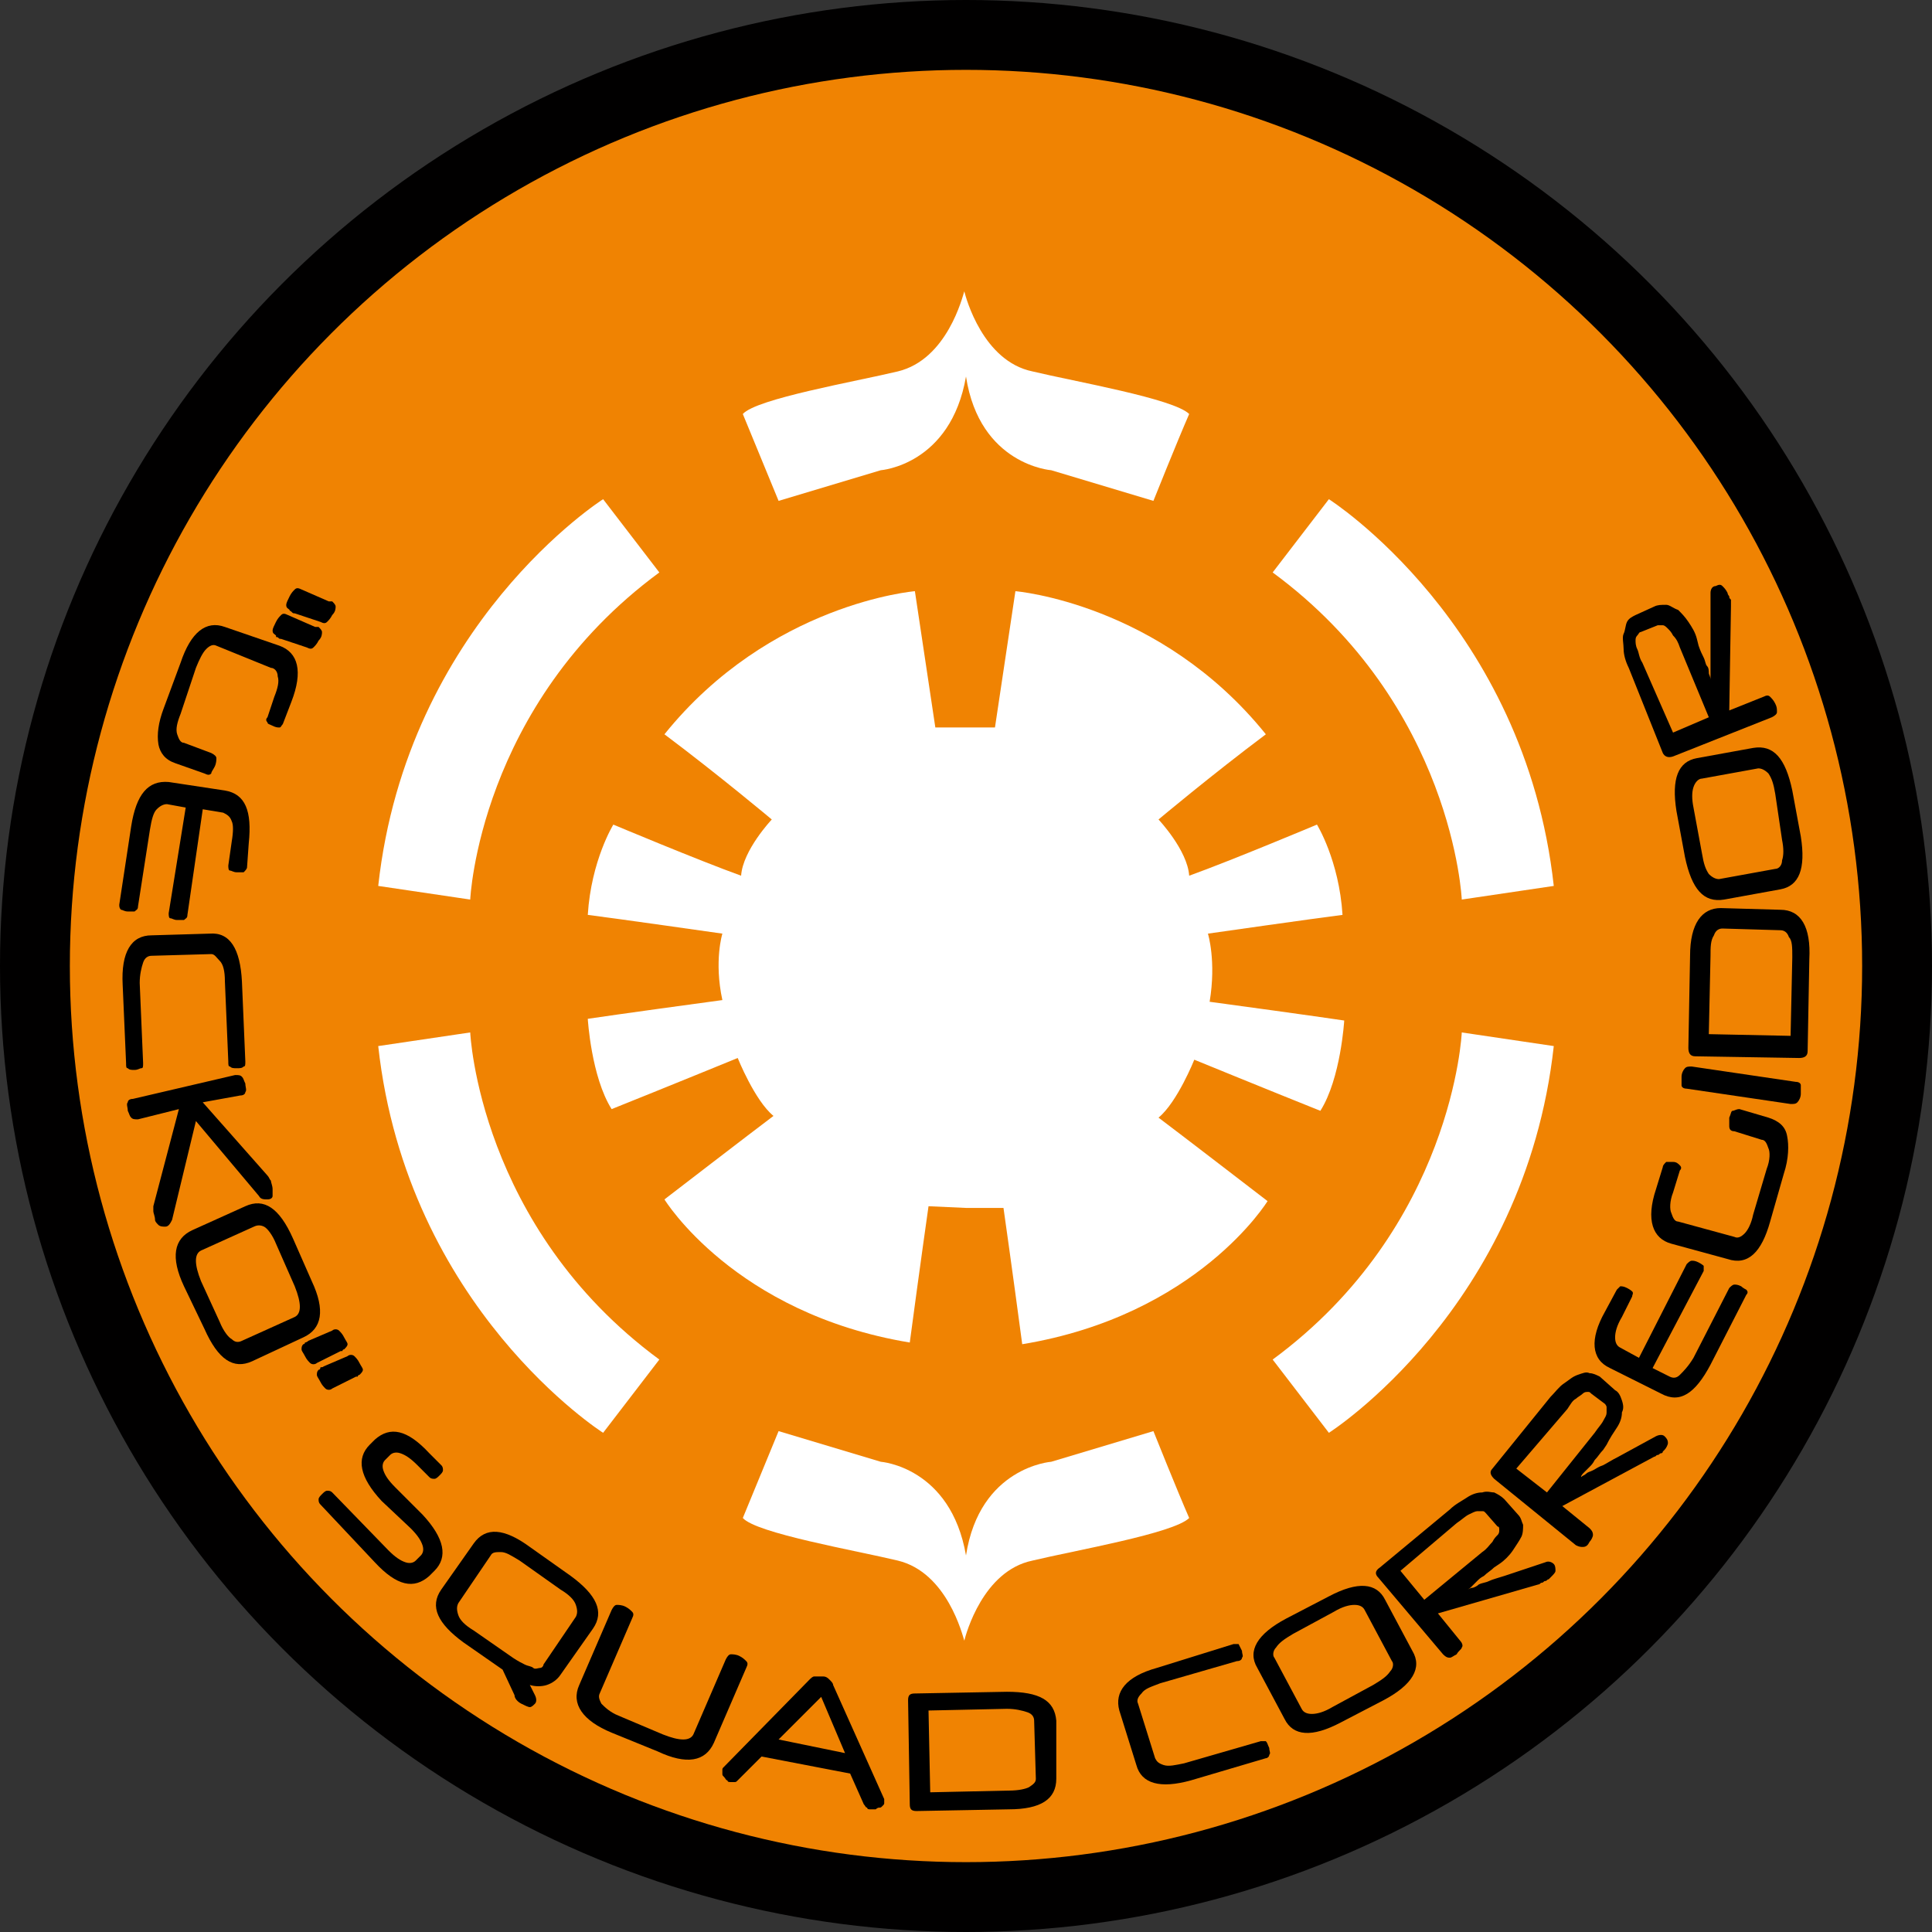 <svg enable-background="new 0 0 113.4 113.4" viewBox="0 0 113.4 113.4" xmlns="http://www.w3.org/2000/svg"><rect x="0" y="0" width="113.4" height="113.4" fill="#333333" stroke="none"/><circle cx="56.7" cy="56.7" fill="#010000" r="56.7"/><circle cx="56.7" cy="56.7" fill="#f08302" r="52.6"/><g fill="#fff"><path d="m70.9 54.8s6.3-.9 7.9-1.1c-.2-3.2-1.5-5.3-1.5-5.3s-5 2.1-7.5 3c-.1-1.5-1.8-3.3-1.8-3.3s3.1-2.6 6.3-5c-6.2-7.7-14.7-8.4-14.7-8.4l-1.2 8h-1.8-1.7l-1.2-8s-8.5.7-14.7 8.4c3.2 2.4 6.3 5 6.3 5s-1.7 1.8-1.8 3.3c-2.5-.9-7.5-3-7.5-3s-1.3 2.1-1.5 5.3c1.6.2 7.9 1.1 7.9 1.1s-.5 1.6 0 3.9c-5.9.8-7.9 1.1-7.9 1.1s.2 3.4 1.4 5.3c3-1.2 7.4-3 7.4-3s1 2.5 2.1 3.4c-1.2.9-6.4 4.9-6.4 4.9s4.1 6.7 14.4 8.4c.6-4.5 1.1-8 1.1-8l2.2.1h2.2s.5 3.5 1.1 8c10.3-1.7 14.4-8.4 14.4-8.4s-5.2-4-6.4-4.9c1.1-.9 2.1-3.4 2.1-3.4s4.4 1.8 7.4 3c1.2-1.9 1.4-5.3 1.4-5.3s-2-.3-7.9-1.1c.4-2.4-.1-4-.1-4z"/><path d="m60.6 21.8c-2.9-.6-3.9-4.3-4-4.7-.1.3-1 4-3.9 4.7-2.5.6-8.3 1.6-9.1 2.5.7 1.7 2.1 5.1 2.1 5.1l6-1.8s4.1-.3 5-5.5c.8 5.2 5 5.5 5 5.5l6 1.8s1.4-3.5 2.1-5.1c-.9-.9-6.7-1.9-9.2-2.5z"/><path d="m74.7 33.6 3.3-4.3s11.5 7.3 13.2 22.7c-5.4.8-5.4.8-5.4.8s-.5-11.4-11.1-19.2z"/><path d="m60.6 91.6c-2.9.6-3.9 4.3-4 4.7-.1-.3-1-4-3.9-4.7-2.5-.6-8.3-1.6-9.1-2.5.7-1.7 2.1-5.1 2.1-5.1l6 1.8s4.1.3 5 5.5c.8-5.2 5-5.5 5-5.5l6-1.8s1.4 3.5 2.1 5.1c-.9.9-6.7 1.9-9.2 2.5z"/><path d="m74.7 79.8 3.3 4.3s11.5-7.3 13.2-22.7c-5.4-.8-5.4-.8-5.4-.8s-.5 11.4-11.1 19.2z"/><path d="m38.7 33.6-3.3-4.3s-11.5 7.3-13.2 22.7c5.4.8 5.4.8 5.4.8s.5-11.4 11.1-19.2z"/><path d="m38.7 79.8-3.3 4.3s-11.5-7.3-13.2-22.7c5.4-.8 5.4-.8 5.4-.8s.5 11.4 11.1 19.2z"/></g><path d="m18.5 36.8h.2c.1.1.2.2.2.3s0 .3-.2.5c-.1.2-.2.3-.3.4s-.2.1-.4 0l-1.5-.5c-.1 0-.1 0-.2-.1-.1 0-.1 0-.1-.1-.1-.1-.2-.1-.2-.3 0-.1.1-.3.2-.5s.2-.3.3-.4.2-.1.4 0zm .8-1.5h.2c.1.1.2.2.2.3s0 .3-.2.5c-.1.2-.2.3-.3.4s-.2.1-.4 0l-1.5-.5c-.1 0-.1 0-.2-.1s-.1 0-.1-.1c-.1-.1-.2-.1-.2-.3 0-.1.1-.3.2-.5s.2-.3.3-.4.2-.1.4 0z"/><path d="m10.3 44.8c-.6-.2-.9-.6-1-1.1-.1-.6 0-1.3.3-2.1l1-2.7c.6-1.8 1.5-2.5 2.6-2.1l3.2 1.1c1.1.4 1.4 1.5.7 3.3l-.5 1.3c-.1.1-.1.2-.2.2s-.2 0-.4-.1-.3-.1-.3-.2c-.1-.1-.1-.2 0-.3l.4-1.2c.2-.5.3-.9.2-1.2 0-.3-.2-.5-.4-.5l-3.2-1.3c-.2-.1-.4 0-.6.2s-.4.6-.6 1.1l-.9 2.7c-.2.5-.3.9-.2 1.2s.2.5.4.5l1.6.6c.2.1.3.2.3.3s0 .3-.1.5-.2.3-.2.4c-.1.1-.2.1-.4 0z"/><path d="m10.9 47.4-1.1-.2c-.2 0-.4.1-.6.3s-.3.6-.4 1.2l-.7 4.5c0 .2-.1.2-.2.3-.1 0-.2 0-.4 0s-.3-.1-.4-.1c-.1-.1-.1-.2-.1-.3l.7-4.6c.3-1.9 1-2.7 2.2-2.6l3.3.5c1.2.2 1.6 1.2 1.4 3.1l-.1 1.4c0 .1-.1.2-.2.3-.1 0-.2 0-.4 0s-.3-.1-.4-.1-.1-.2-.1-.3l.2-1.4c.1-.6.1-1 0-1.2-.1-.3-.3-.4-.5-.5l-1.2-.2-.9 6.2c0 .2-.1.2-.2.3-.1 0-.2 0-.4 0s-.3-.1-.4-.1-.1-.2-.1-.3z"/><path d="m7.2 57.8c-.1-1.9.5-2.9 1.7-2.9l3.4-.1c1.2-.1 1.8.9 1.9 2.8l.2 4.7c0 .2 0 .3-.1.3-.1.1-.2.1-.4.1s-.3 0-.4-.1c-.1 0-.1-.1-.1-.3l-.2-4.7c0-.6-.1-1-.3-1.2s-.3-.4-.5-.4l-3.5.1c-.2 0-.4.1-.5.4s-.2.7-.2 1.2l.2 4.7c0 .2 0 .3-.1.3s-.2.1-.4.1-.3 0-.4-.1c-.1 0-.1-.1-.1-.3z"/><path d="m11.9 64.7 3.8 4.3c.1.1.1.2.2.3 0 .1.1.3.1.5v.4c0 .1-.1.2-.3.2s-.4 0-.5-.2l-3.7-4.4-1.4 5.8c-.1.2-.2.4-.4.4-.1 0-.3 0-.4-.1s-.2-.2-.2-.3c0-.2-.1-.4-.1-.5s0-.2 0-.3l1.5-5.7-2.4.6c-.2 0-.3 0-.4-.1s-.1-.2-.2-.4c0-.2-.1-.4 0-.5 0-.1.1-.2.3-.2l6-1.4c.2 0 .3 0 .4.1s.1.2.2.4c0 .2.1.4 0 .5 0 .1-.1.2-.3.2z"/><path d="m10.8 75.5c-.8-1.7-.6-2.8.5-3.3l3.1-1.4c1.1-.5 2 .1 2.8 1.9l1.1 2.5c.8 1.7.6 2.8-.5 3.3l-3 1.4c-1.1.5-2-.1-2.8-1.9zm2.1 2.1c.2.5.5.9.7 1 .2.2.4.2.6.1l3.1-1.4c.2-.1.3-.3.3-.6s-.1-.7-.3-1.2l-1.1-2.5c-.2-.5-.5-.9-.7-1s-.4-.1-.6 0l-3.1 1.4c-.2.1-.3.3-.3.6s.1.7.3 1.2z"/><path d="m18.6 80c-.1.1-.3.1-.4 0s-.2-.2-.3-.4-.2-.3-.2-.4 0-.2.1-.3c0 0 .1 0 .1-.1 0 0 .1 0 .2-.1l1.4-.6c.1-.1.3-.1.4 0s .2.2.3.4.2.3.2.4-.1.2-.2.3c0 0-.1 0-.1.1h-.1zm.9 1.5c-.1.1-.3.1-.4 0s-.2-.2-.3-.4-.2-.3-.2-.4 0-.2.1-.3c0 0 .1 0 .1-.1s.1 0 .2-.1l1.4-.6c.1-.1.3-.1.4 0s .2.2.3.4.2.3.2.4-.1.2-.2.3c0 0-.1 0-.1.1h-.1z"/><path d="m22.4 88.1c-1.3-1.4-1.5-2.5-.7-3.3l.3-.3c.9-.8 1.9-.6 3.2.8l.7.7c.1.1.1.2.1.3s-.1.2-.2.3-.2.2-.3.2-.2 0-.3-.1l-.7-.7c-.4-.4-.7-.6-1-.7s-.5 0-.6.1l-.3.3c-.1.1-.2.3-.1.6s.3.6.7 1l1.6 1.6c1.3 1.4 1.5 2.5.7 3.3l-.3.3c-.9.8-1.9.6-3.2-.8l-3.2-3.4c-.1-.1-.1-.2-.1-.3s.1-.2.2-.3.2-.2.3-.2.2 0 .3.1l3.3 3.4c.4.4.7.6 1 .7s.5 0 .6-.1l.3-.3c.1-.1.2-.3.1-.6s-.3-.6-.7-1z"/><path d="m32.9 98.3c-.2.3-.5.5-.8.6s-.7.1-1 0l .3.6c.1.2.1.4 0 .5s-.2.2-.3.2-.3-.1-.5-.2-.4-.3-.4-.5l-.7-1.5-2.3-1.6c-1.5-1.1-2-2.1-1.3-3.1l1.9-2.7c.7-1 1.8-.9 3.3.2l2.4 1.7c1.5 1.1 2 2.1 1.3 3.1zm-2.8-1c .3.2.5.3.7.4s.4.1.5.2.3 0 .4 0 .2-.1.2-.2l1.9-2.8c.1-.2.1-.4 0-.7s-.4-.6-.9-.9l-2.4-1.7c-.5-.3-.8-.5-1.1-.5s-.5 0-.6.2l-1.9 2.8c-.1.2-.1.4 0 .7s.4.6.9.9z"/><path d="m35.9 101.7c-1.7-.7-2.4-1.7-1.9-2.8l1.9-4.4c.1-.2.2-.3.3-.3s.3 0 .5.1.3.2.4.3.1.2 0 .4l-1.9 4.4c-.1.2 0 .4.1.6.2.2.5.5 1 .7l2.6 1.1c.5.2.9.3 1.2.3s.5-.1.6-.3l1.9-4.4c.1-.2.2-.3.3-.3s.3 0 .5.1.3.2.4.3.1.2 0 .4l-1.9 4.4c-.5 1.1-1.6 1.3-3.3.5z"/><path d="m48.3 98.4c.2 0 .3.1.4.2s.2.2.2.3l3 6.7v.2c0 .1 0 .1-.1.2s-.1.1-.2.1-.2.1-.2.1c-.1 0-.2 0-.3 0s-.2 0-.2-.1c-.1 0-.1-.1-.2-.2l-.8-1.8-5.2-1-1.4 1.4c-.1.1-.1.1-.2.1s-.2 0-.2 0c-.1 0-.2 0-.2-.1-.1 0-.1-.1-.2-.2s-.1-.1-.1-.2 0-.1 0-.2 0-.1.1-.2l5-5.1c.1-.1.2-.2.3-.2zm-2.6 3.7 3.9.8-1.4-3.3z"/><path d="m62 104.4c0 1.2-.9 1.8-2.8 1.8l-5.4.1c-.3 0-.4-.1-.4-.4l-.1-6.1c0-.3.1-.4.4-.4l5.4-.1c1.9 0 2.8.5 2.9 1.7zm-7.4.8 4.6-.1c.6 0 1-.1 1.2-.2.3-.2.4-.3.4-.5l-.1-3.4c0-.2-.1-.4-.4-.5s-.7-.2-1.2-.2l-4.6.1z"/><path d="m69.9 104.5c-1.8.5-2.9.2-3.2-.9l-1-3.2c-.3-1.1.4-2 2.2-2.5l4.5-1.4h.3s.1.2.2.4c0 .2.1.3 0 .4 0 .1-.1.2-.3.2l-4.5 1.3c-.5.2-.9.3-1.1.6-.2.2-.3.4-.2.6l1 3.2c.1.2.2.3.5.4s.7 0 1.2-.1l4.5-1.3h.3c.1.1.1.2.2.4 0 .2.1.3 0 .4 0 .1-.1.2-.2.2z"/><path d="m78.7 101.1c-1.7.9-2.8.8-3.3-.2l-1.6-3c-.6-1 0-2 1.7-2.9l2.5-1.3c1.7-.9 2.8-.8 3.3.2l1.6 3c .6 1 0 2-1.7 2.9zm1.9-2.2c.5-.3.8-.5 1-.8.2-.2.2-.5.1-.6l-1.6-3c-.1-.2-.3-.3-.6-.3s-.7.1-1.2.4l-2.4 1.3c-.5.3-.8.5-1 .8-.2.2-.2.5-.1.6l1.6 3c .1.2.3.3.6.3s.7-.1 1.2-.4z"/><path d="m80.9 92.6c-.2-.2-.2-.4.1-.6l4.1-3.4c.3-.3.7-.5 1-.7s.6-.3.9-.3c.3-.1.5 0 .7 0 .2.1.4.2.6.4l.8.9c.2.2.2.4.3.6 0 .2 0 .5-.1.7s-.3.5-.5.8-.5.6-.8.8l-.3.2c-.2.2-.4.3-.6.5-.2.1-.3.2-.4.3s-.2.2-.3.3-.2.2-.3.2c.1 0 .2-.1.3-.1s.3-.1.4-.2c.2-.1.4-.1.6-.2s.6-.2.9-.3l2.4-.8c.2-.1.4 0 .5.1s.1.3.1.4-.1.2-.3.4l-.1.1c-.1 0-.1.1-.2.1s-.1.1-.2.1-.1.1-.2.1l-5.9 1.7 1.3 1.6c.1.1.2.3.1.4 0 .1-.2.2-.3.4-.2.1-.3.2-.4.2s-.2 0-.4-.2zm1.3-.4 1.4 1.7 3.4-2.8c.3-.2.4-.4.6-.6.1-.2.2-.3.3-.4s.1-.2.1-.3 0-.2-.1-.2l-.7-.8c-.1-.1-.1-.1-.2-.1s-.2 0-.3 0-.3.1-.5.2-.4.3-.7.5z"/><path d="m87.7 86.8c-.2-.2-.3-.4-.1-.6l3.4-4.2c.3-.3.5-.6.8-.8s.5-.4.8-.5.5-.2.7-.1c.2 0 .4.1.6.2l.9.8c.2.1.3.3.4.6s.1.5 0 .7c0 .3-.1.6-.3.9s-.4.6-.6 1l-.2.3c-.2.2-.3.4-.5.6-.1.2-.2.3-.3.4s-.2.2-.3.3-.2.2-.2.3c.1-.1.2-.1.3-.2s.2-.1.4-.2.3-.2.6-.3c.2-.1.5-.3.9-.5l2.2-1.2c.2-.1.4-.1.5 0s .2.2.2.4c0 .1-.1.3-.2.4l-.1.1c0 .1-.1.1-.1.1-.1 0-.1.1-.2.1s-.1.1-.2.1l-5.4 2.9 1.6 1.3c.1.1.2.2.2.4 0 .1-.1.3-.2.4-.1.2-.2.3-.4.3-.1 0-.2 0-.4-.1zm1.3-.6 1.8 1.4 2.8-3.5c.2-.3.4-.5.5-.7s.2-.3.2-.5c0-.1 0-.2 0-.3s-.1-.2-.1-.2l-.8-.6c-.1-.1-.1-.1-.2-.1s-.2 0-.3.1-.3.2-.4.3c-.2.1-.3.3-.5.6z"/><path d="m97 80.3 1 .5c.2.1.4.1.6-.1s.5-.5.8-1l2.1-4.1c.1-.1.2-.2.3-.2s.2 0 .4.1c.1.1.3.2.3.2.1.1.1.2 0 .3l-2.1 4.1c-.9 1.7-1.8 2.3-2.9 1.7l-3-1.5c-1.1-.5-1.2-1.7-.3-3.3l.7-1.3c.1-.1.2-.2.2-.2.1 0 .2 0 .4.1s.3.2.3.2c.1.1 0 .2 0 .3l-.6 1.2c-.3.5-.4.9-.4 1.2s.1.5.3.6l1.1.6 2.8-5.5c.1-.1.2-.2.3-.2s.2 0 .4.1.3.2.3.2 0 .2 0 .3z"/><path d="m103.8 65.6c.6.2 1 .5 1.1 1.1.1.5.1 1.3-.2 2.2l-.8 2.8c-.5 1.8-1.3 2.6-2.5 2.2l-3.3-.9c-1.1-.3-1.5-1.4-.9-3.2l.4-1.3c0-.1.1-.2.2-.3h.4c.2 0 .3.1.4.2s.1.2 0 .3l-.4 1.3c-.2.5-.2 1-.1 1.2.1.3.2.5.4.5l3.3.9c.2.1.4 0 .6-.2s.4-.6.5-1.1l.8-2.7c.2-.5.2-1 .1-1.2-.1-.3-.2-.5-.4-.5l-1.6-.5c-.2 0-.3-.1-.3-.3s0-.3 0-.5c.1-.2.1-.4.2-.4s.2-.1.4-.1z"/><path d="m105.4 63.5c.2 0 .3.1.3.2s0 .3 0 .5-.1.4-.2.5-.2.1-.4.1l-6.1-.9c-.2 0-.3-.1-.3-.2s0-.3 0-.5.1-.4.2-.5.2-.1.4-.1z"/><path d="m104.5 53.4c1.2 0 1.8 1 1.7 2.9l-.1 5.4c0 .3-.2.4-.5.4l-6.1-.1c-.3 0-.4-.2-.4-.5l.1-5.4c0-1.9.7-2.8 1.8-2.8zm.6 7.4.1-4.6c0-.6 0-1-.2-1.2-.1-.3-.3-.4-.5-.4l-3.4-.1c-.2 0-.4.1-.5.4-.2.3-.2.7-.2 1.2l-.1 4.6z"/><path d="m105.7 49.1c.3 1.9-.1 2.9-1.2 3.1l-3.3.6c-1.2.2-1.9-.6-2.3-2.5l-.5-2.7c-.3-1.9.1-2.9 1.2-3.1l3.3-.6c1.2-.2 1.9.6 2.3 2.5zm-1.5-2.5c-.1-.6-.2-.9-.4-1.2-.2-.2-.4-.3-.6-.3l-3.3.6c-.2 0-.4.2-.5.5s-.1.7 0 1.2l.5 2.7c.1.6.2.9.4 1.2.2.2.4.3.6.3l3.3-.6c.2 0 .4-.2.4-.5.1-.3.1-.7 0-1.2z"/><path d="m98.2 44.4c-.3.1-.5 0-.6-.2l-2-5c-.2-.4-.3-.8-.3-1.1s-.1-.7 0-.9.1-.5.2-.7.3-.3.5-.4l1.1-.5c.2-.1.4-.1.7-.1.2 0 .4.2.7.3.2.2.4.4.6.7s.4.6.5 1l .1.4c.1.3.2.5.3.7s.1.4.2.5.1.3.1.4.1.2.1.4c0-.1 0-.2 0-.4 0-.1 0-.3 0-.5s0-.4 0-.7 0-.6 0-1v-2.5c0-.2.1-.4.3-.4.2-.1.3-.1.4 0s .2.2.3.4c0 0 0 .1.1.2 0 .1 0 .1.1.2v.2.2l-.1 6.1 2-.8c.2-.1.3-.1.4 0s .2.2.3.4.1.3.1.5c0 .1-.1.2-.3.3zm0-1.4 2.1-.9-1.7-4.1c-.1-.3-.2-.5-.4-.7-.1-.2-.2-.3-.3-.4s-.2-.2-.3-.2-.2 0-.3 0l-1 .4c-.1 0-.1.1-.2.2s-.1.2-.1.3 0 .3.1.5.1.5.3.8z"/></svg>